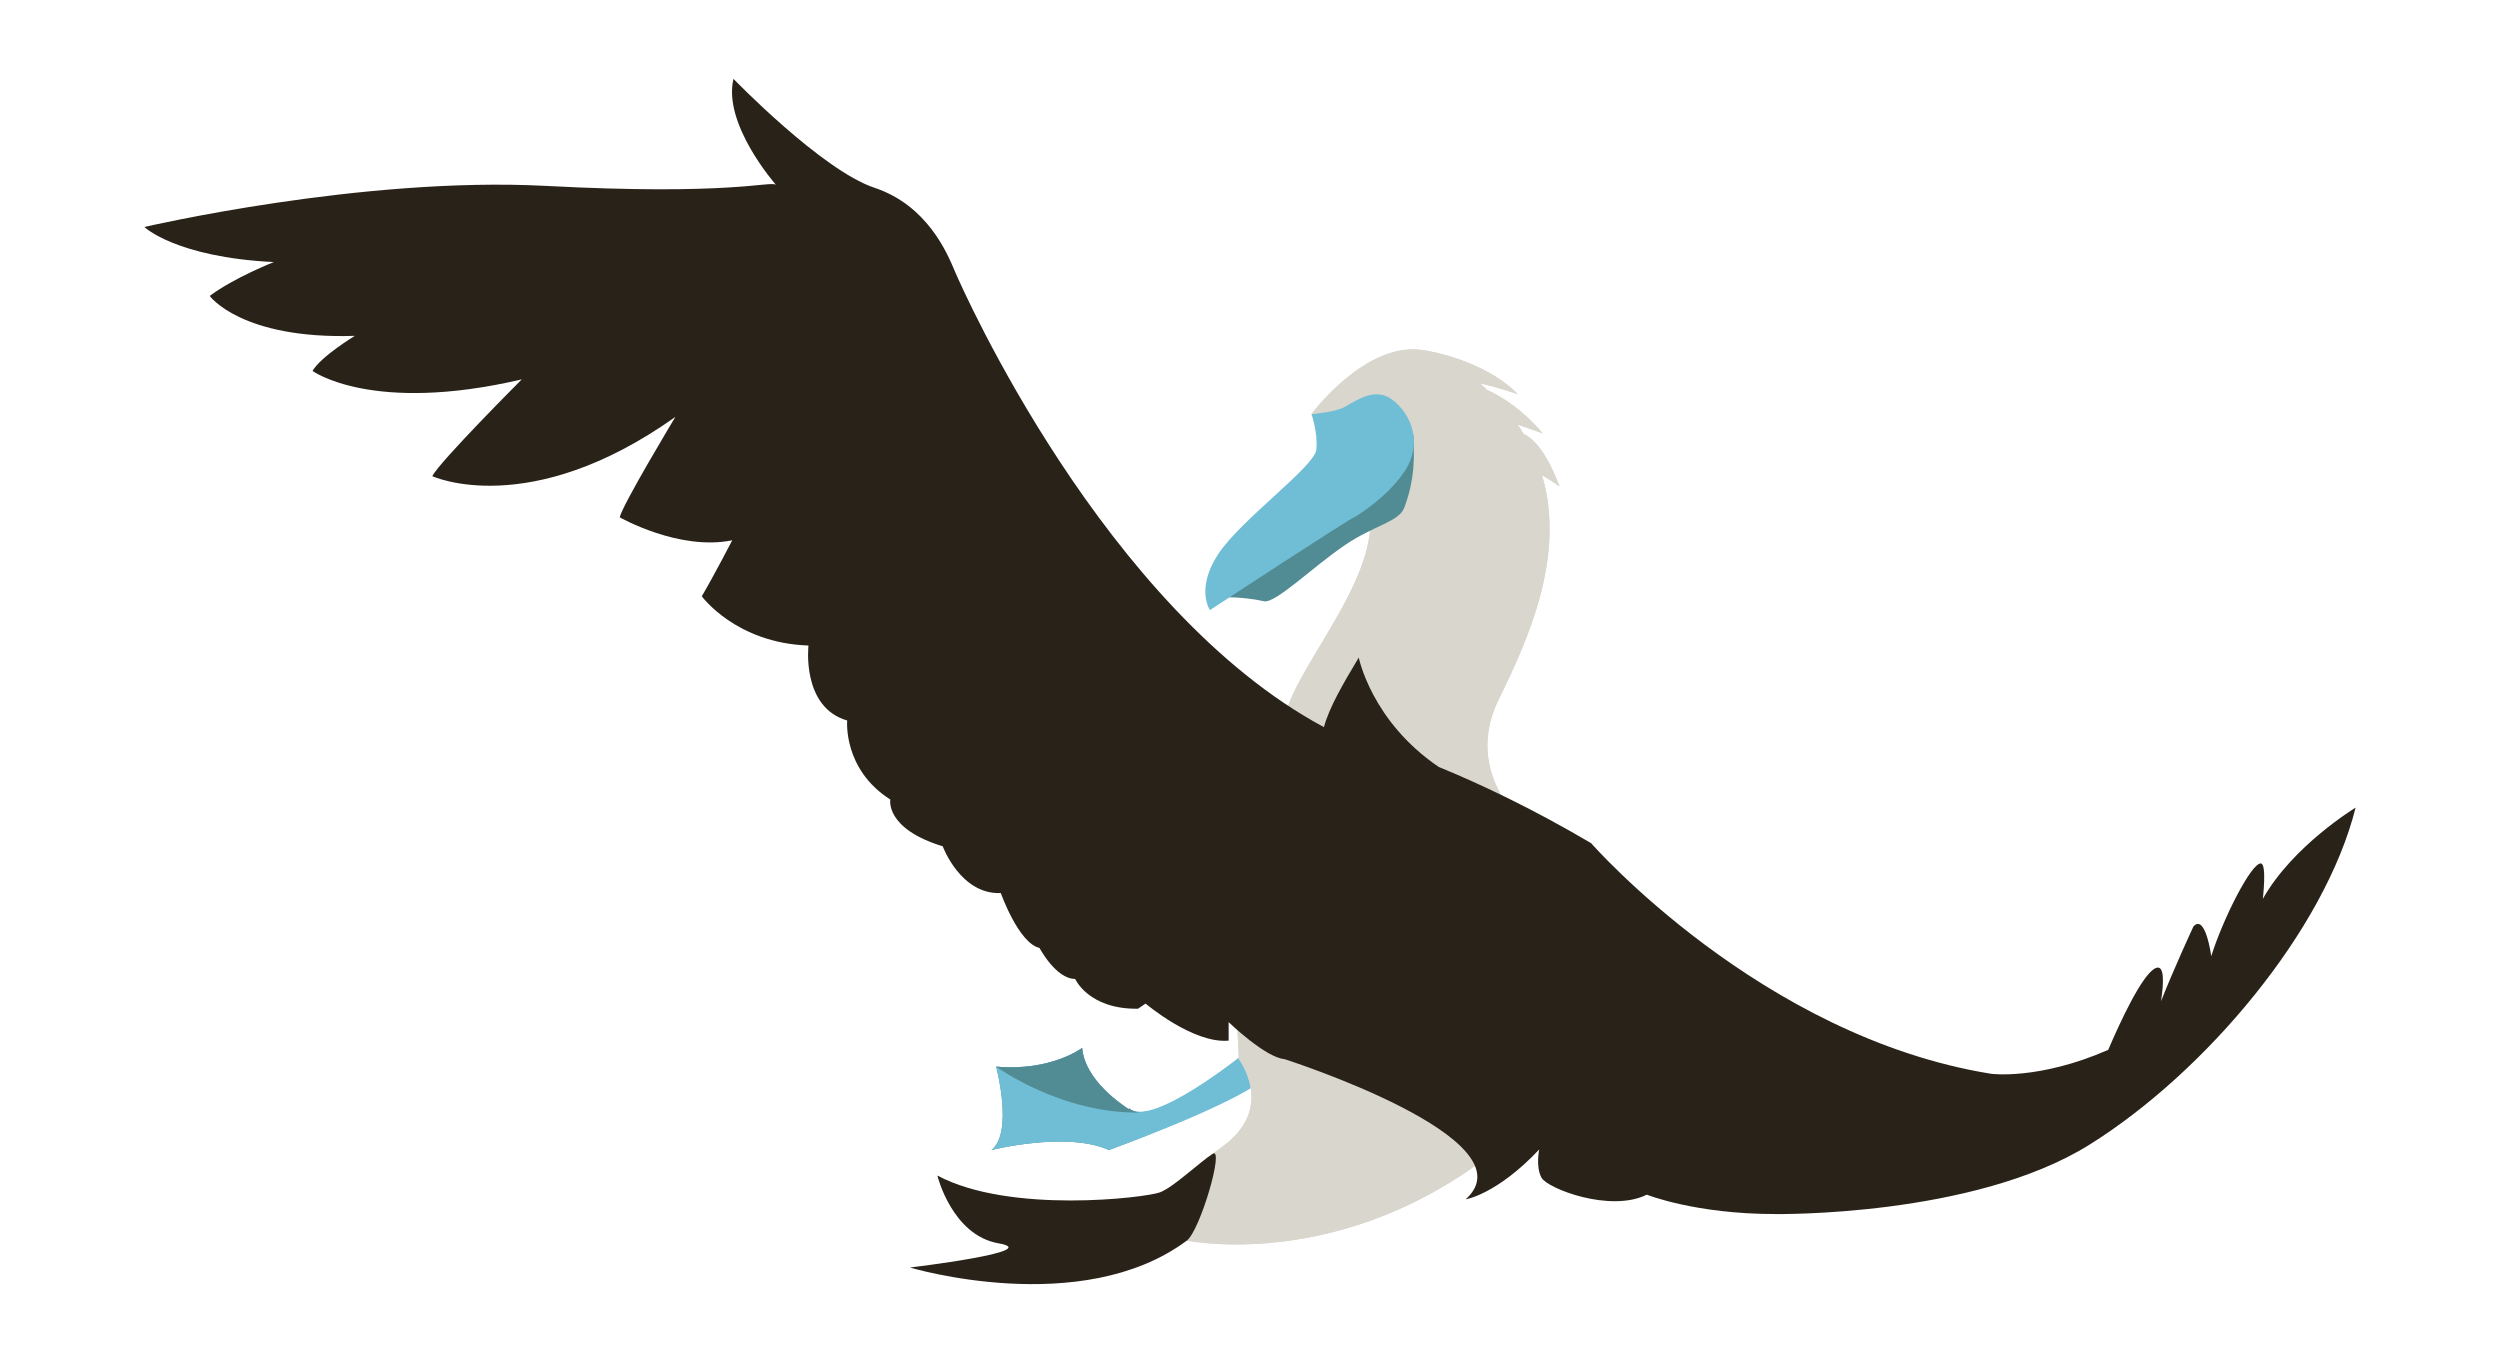 <?xml version="1.0" encoding="iso-8859-1"?>
<!-- Generator: Adobe Illustrator 16.0.0, SVG Export Plug-In . SVG Version: 6.00 Build 0)  -->
<!DOCTYPE svg PUBLIC "-//W3C//DTD SVG 1.1//EN" "http://www.w3.org/Graphics/SVG/1.1/DTD/svg11.dtd">
<svg version="1.1" id="Layer_1" xmlns="http://www.w3.org/2000/svg" xmlns:xlink="http://www.w3.org/1999/xlink" x="0px" y="0px"
	 width="216.122px" height="117.803px" viewBox="0 0 216.122 117.803" style="enable-background:new 0 0 216.122 117.803;"
	 xml:space="preserve">
<g id="_x31_5">
	<path style="fill:#518B94;" d="M107.241,91.768c0,0-7.7,5.773-9.635,4.051l-0.048,0.066c-0.584-0.422-3.76-2.462-4.01-5.294
		c0,0-2.662,2.039-7.433,1.621c0,0,1.521,5.693-0.408,7.21c0,0,6.512-1.651,10.158,0c0,0,8.936-3.271,12.197-5.718L107.241,91.768z"
		/>
	<path style="fill:#70BED5;" d="M107.491,91.118c0,0-7.95,6.424-9.885,4.701l-0.048,0.066c-0.584-0.422-3.76-2.462-4.01-5.294
		c0,0-2.662,2.039-7.433,1.621c0,0,1.521,5.693-0.408,7.21c0,0,6.512-1.651,10.158,0c0,0,10.053-3.59,13.317-6.038L107.491,91.118z"
		/>
	<path style="fill:#518B94;" d="M98.625,96.176c0,0,0.006,0,0.012,0c-0.424-0.022-0.778-0.132-1.03-0.354l-0.048,0.064
		c-0.584-0.421-3.76-2.461-4.01-5.293c0,0-2.662,2.04-7.433,1.62C86.114,92.214,91.788,96.329,98.625,96.176z"/>
	<path style="fill:#D9D6CD;" d="M133.596,72.889c0,0-7.664-5.021-4.04-12.411c2.427-4.951,5.854-12.339,3.747-19.401
		c0.901,0.527,1.516,0.973,1.516,0.973c-1.035-2.739-2.064-4.001-3.123-4.567c-0.161-0.267-0.329-0.523-0.515-0.785
		c1.244,0.421,2.194,0.776,2.194,0.776c-1.692-2.012-3.459-3.135-4.798-3.761c-0.208-0.194-0.426-0.392-0.649-0.585
		c1.826,0.428,3.297,0.955,3.297,0.955c-3.034-3.073-8.11-3.803-8.11-3.803v0.004c-5.028-0.877-9.739,5.516-9.739,5.516
		s5.856,4.319,5.021,10.456c-0.838,6.137-7.81,13.246-7.391,16.871c0.419,3.624-4.045,25.514-4.045,25.514l0.139,2.924
		c0,0,3.211,4.187-1.392,7.536c-4.602,3.343-5.438,4.461-5.438,4.461l1.952,3.621c0,0,11.689,2.648,24.318-5.715
		C139.173,93.104,133.596,72.889,133.596,72.889z"/>
	<path style="fill:#D9D6CD;" d="M133.596,72.889c0,0-7.664-5.021-4.04-12.411c2.427-4.951,5.854-12.339,3.747-19.401
		c0.901,0.527,1.516,0.973,1.516,0.973c-1.035-2.739-2.064-4.001-3.123-4.567c-0.161-0.267-0.329-0.523-0.515-0.785
		c1.244,0.421,2.194,0.776,2.194,0.776c-1.692-2.012-3.459-3.135-4.798-3.761c-0.208-0.194-0.426-0.392-0.649-0.585
		c1.826,0.428,3.297,0.955,3.297,0.955c-3.034-3.073-8.11-3.803-8.11-3.803v0.004c-5.028-0.877-9.739,5.516-9.739,5.516
		s5.856,4.319,5.021,10.456c-0.838,6.137-7.81,13.246-7.391,16.871c0.419,3.624-4.045,25.514-4.045,25.514l0.139,2.924
		c0,0,3.211,4.187-1.392,7.536c-4.602,3.343-5.438,4.461-5.438,4.461l1.952,3.621c0,0,11.689,2.648,24.318-5.715
		C139.173,93.104,133.596,72.889,133.596,72.889z"/>
	<path style="fill:#518B94;" d="M105.58,51.635c0,0,1.802-0.078,3.688,0.342c0.989,0.219,4.244-2.997,7.041-4.884
		c2.514-1.691,4.627-1.984,5.089-3.206c0.978-2.578,0.856-4.645,0.787-6.318"/>
	<path style="fill:#292219;" d="M100.274,103.078c-1.236,0.461-12.965,1.894-19.24-1.453c0,0,1.252,5.16,5.3,5.863
		c4.043,0.689-7.669,2.088-7.669,2.088s14.812,4.449,23.919-2.316c1.181-0.878,3.279-8.163,2.252-7.513
		C103.809,100.394,101.509,102.601,100.274,103.078z"/>
	<path style="fill:#70BED5;" d="M117.076,44.724c0.118-0.241-12.479,8.016-12.479,8.016s-1.255-1.811,0.696-4.81
		c1.951-2.997,8.366-7.598,8.504-9.063c0.142-1.462-0.419-3.065-0.419-3.065s1.675-0.142,2.581-0.49
		c0.906-0.348,2.719-2.018,4.393-0.767c1.671,1.257,2.651,3.766,1.117,6.136C119.937,43.051,117.076,44.724,117.076,44.724z"/>
	<path style="fill:#292219;" d="M195.619,77.708c0,0,0.352-2.992-0.158-3.063c-0.81-0.113-3.28,4.76-4.302,8.016
		c0,0-0.488-3.698-1.537-2.576c0,0-1.74,3.753-2.803,6.47c0.251-1.67,0.306-3.237-0.494-2.851c-1.166,0.561-3.098,4.772-4.073,7.056
		c-6.016,2.628-10.121,2.067-10.121,2.067c-19.941-3.205-34.581-19.937-34.581-19.937c-5.033-2.967-9.533-5.097-13.174-6.589
		c-0.003-0.003-0.003-0.003-0.003-0.003c-5.805-3.931-6.91-9.446-6.91-9.455c-1.346,2.244-2.563,4.338-3.012,6.016
		C95.501,52.693,83.22,25.052,82.545,23.447c-0.68-1.621-2.404-5.7-6.951-7.215c-4.553-1.519-12.186-9.414-12.186-9.414
		c-0.942,3.921,3.66,9.147,3.66,9.147c-0.63-0.313-3.973,0.944-19.868,0.106c-15.897-0.837-34.72,3.552-34.72,3.552
		s2.717,2.615,11.189,3.032c0,0-3.451,1.361-5.54,2.93c0,0,2.718,3.764,12.546,3.449c0,0-2.925,1.776-3.66,3.031
		c0,0,5.124,3.765,18.092,0.732c0,0-7.111,7.113-7.736,8.367c0,0,8.364,3.871,21.015-5.124c0,0-4.6,7.632-4.811,8.681
		c0,0,5.125,2.928,9.726,1.985c0,0-1.584,3.062-2.633,4.841c0,0,2.946,4.049,9.224,4.258c0,0-0.63,5.332,3.347,6.482
		c0,0-0.386,4.218,3.729,6.833c0,0-0.488,2.508,4.53,4.042c0,0,1.532,4.184,5.021,4.043c0,0,1.532,4.327,3.346,4.744
		c0,0,1.411,2.68,3.083,2.68c0,0,1.154,2.636,5.43,2.574l0.656-0.445c0,0,4.111,3.487,7.18,3.204v-1.598
		c0,0,3.172,3.064,4.842,3.201c0,0,21.503,6.886,15.648,12.116c0,0,2.673-0.403,6.358-4.308c0,0-0.321,1.502,0.201,2.44
		c0.521,0.943,5.956,3.034,9.101,1.465c0,0,4.18,1.675,11.082,1.675c0,0,17.149,0.28,27.188-5.997
		c10.038-6.275,20.354-18.54,23.005-29.139C203.639,69.824,198.201,73.105,195.619,77.708z"/>
	<path style="fill:#292219;" d="M134.344,76.657c-0.342-2.304-0.748-3.768-0.748-3.768s-2.313-2.141-2.94-2.824
		c-3.553-0.322-13.105-6.179-13.105-6.179l-3.4,8.926l15.258,4.873L134.344,76.657z"/>
</g>
<g id="Layer_1_1_">
</g>
</svg>
